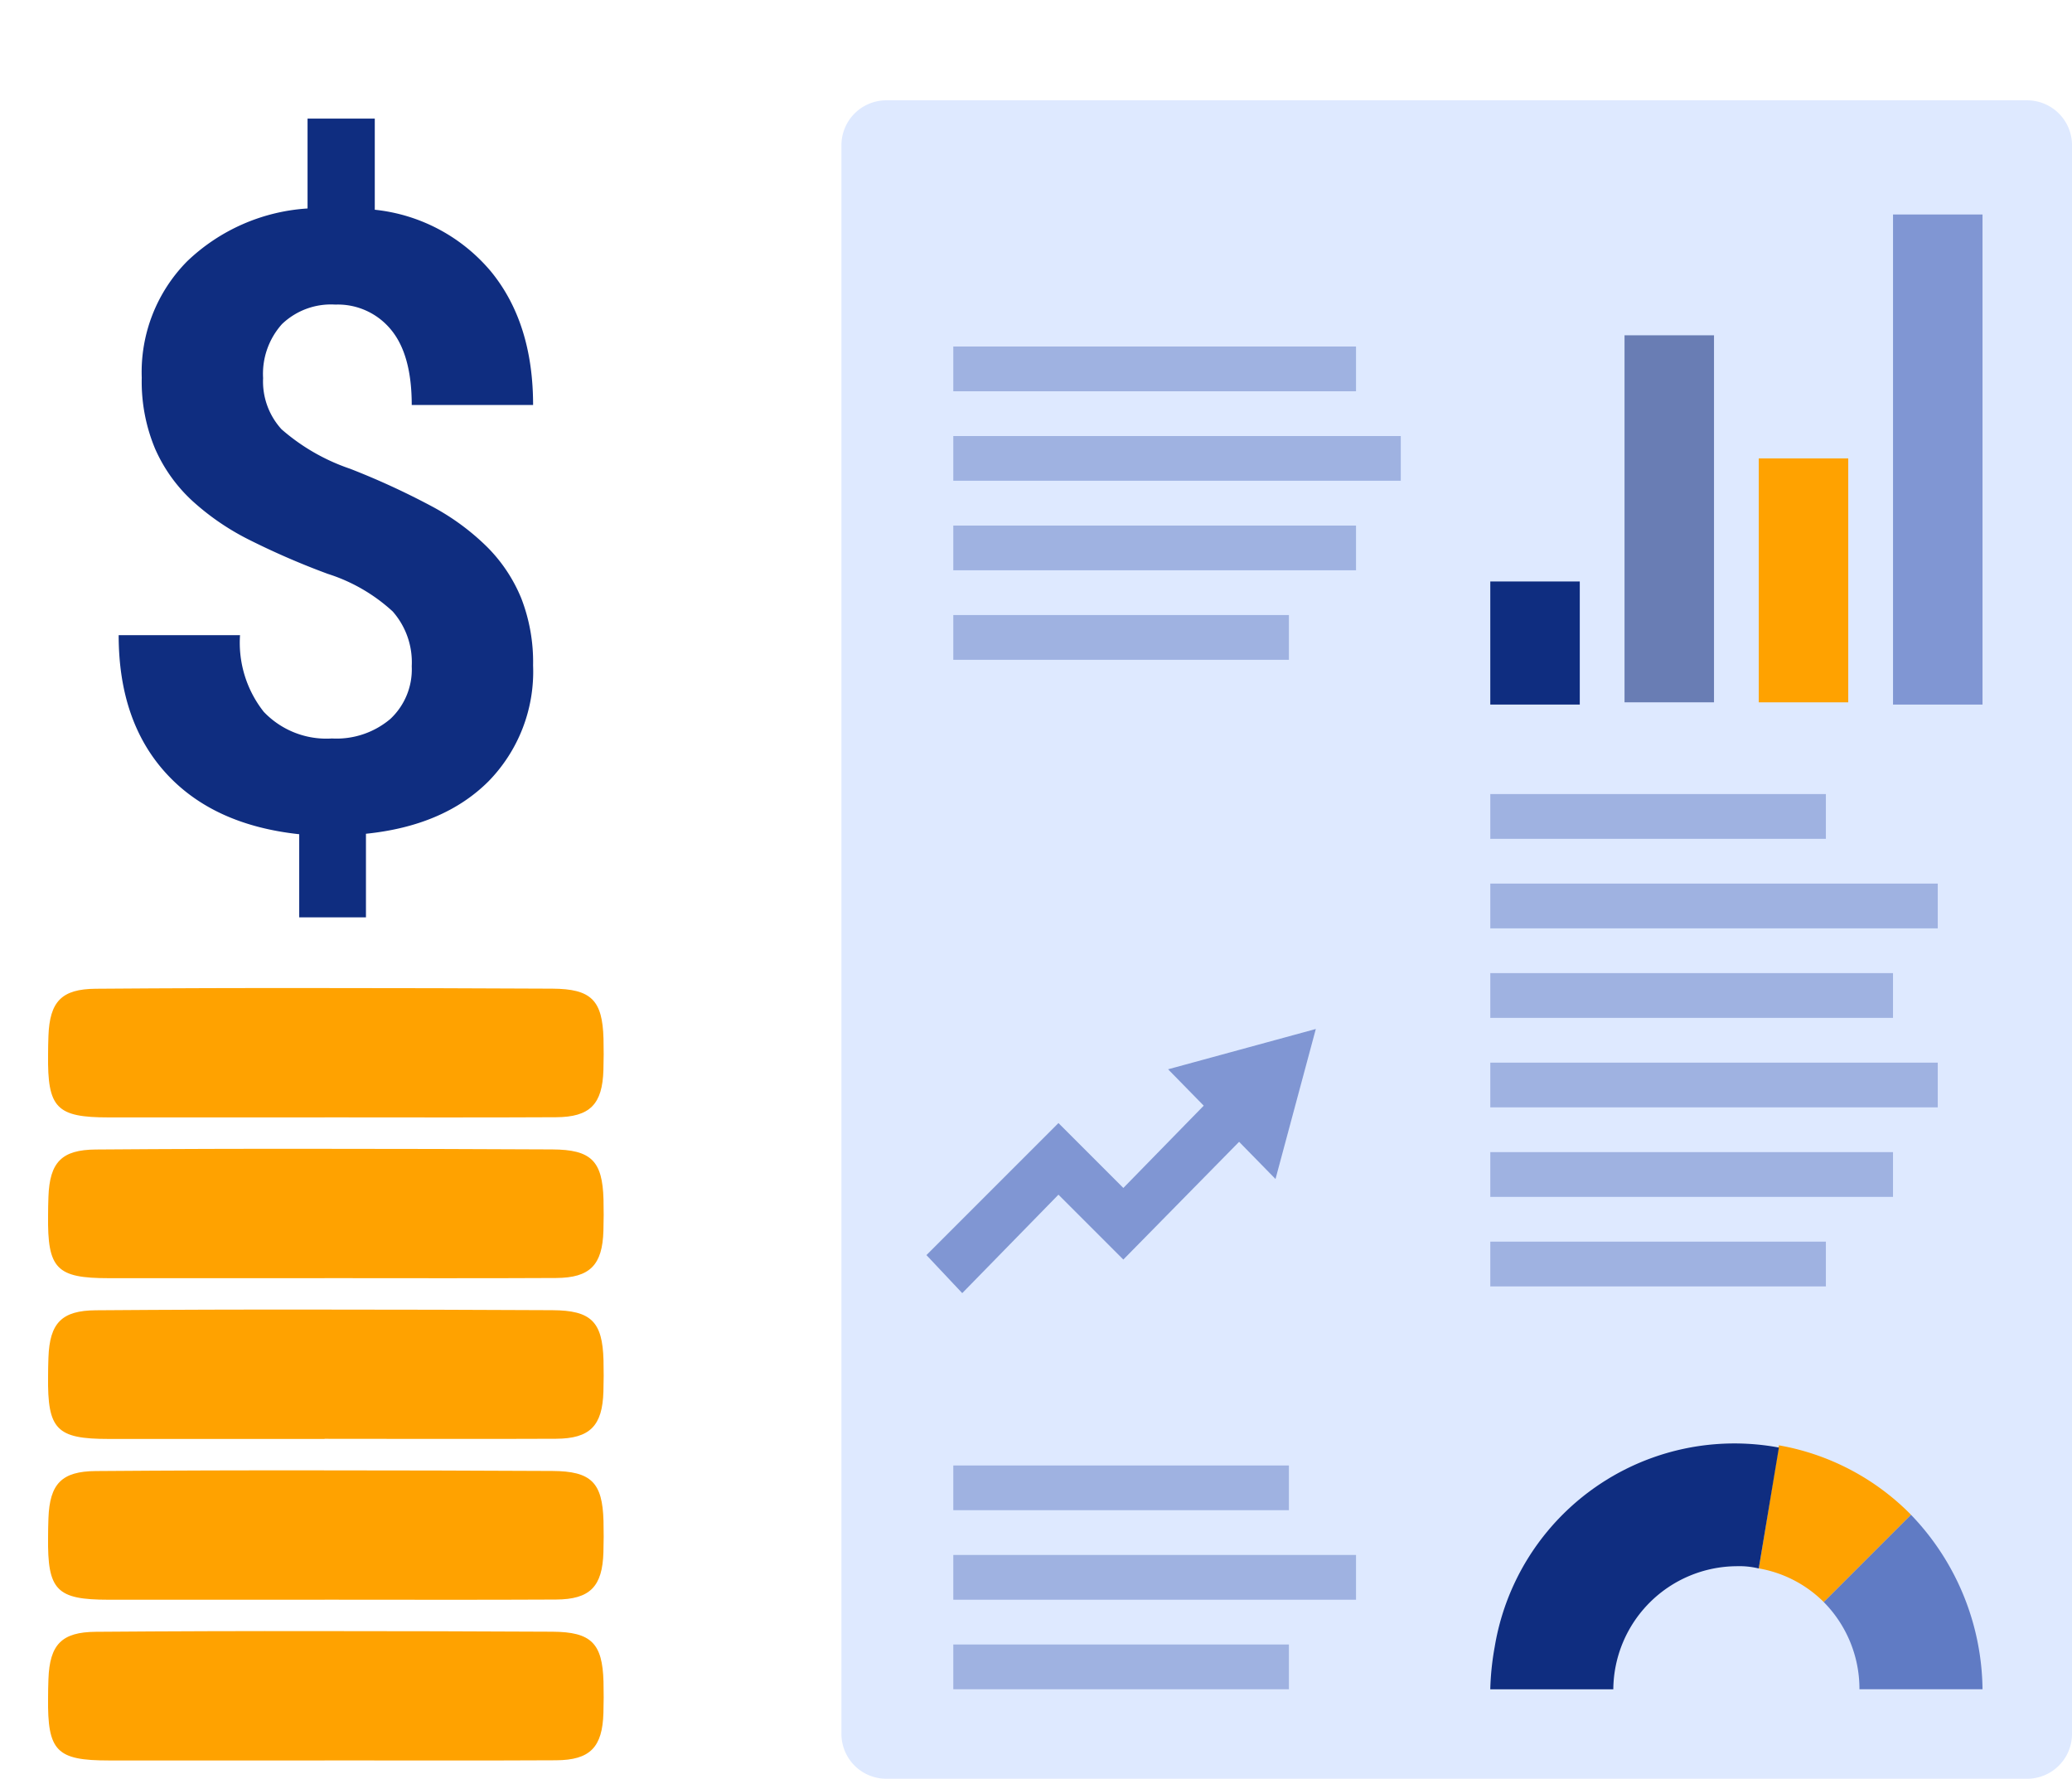 <svg id="outcomes_02" data-name="outcomes 02" xmlns="http://www.w3.org/2000/svg" xmlns:xlink="http://www.w3.org/1999/xlink" width="165.509" height="142.054" viewBox="0 0 165.509 142.054">
  <defs>
    <clipPath id="clip-path">
      <rect id="Rectangle_497" data-name="Rectangle 497" width="165.509" height="142.054" fill="none"/>
    </clipPath>
    <clipPath id="clip-path-2">
      <rect id="Rectangle_496" data-name="Rectangle 496" width="165.509" height="142.053" fill="none"/>
    </clipPath>
    <clipPath id="clip-path-3">
      <rect id="Rectangle_463" data-name="Rectangle 463" width="31.098" height="21.089" fill="#607bc4"/>
    </clipPath>
    <clipPath id="clip-path-4">
      <rect id="Rectangle_466" data-name="Rectangle 466" width="7.149" height="29.311" fill="#425a9b"/>
    </clipPath>
    <clipPath id="clip-path-5">
      <rect id="Rectangle_469" data-name="Rectangle 469" width="7.149" height="39.14" fill="#607bc4"/>
    </clipPath>
    <clipPath id="clip-path-6">
      <rect id="Rectangle_471" data-name="Rectangle 471" width="26.808" height="3.574" fill="#607bc4"/>
    </clipPath>
    <clipPath id="clip-path-7">
      <rect id="Rectangle_473" data-name="Rectangle 473" width="32.17" height="3.574" fill="#607bc4"/>
    </clipPath>
    <clipPath id="clip-path-8">
      <rect id="Rectangle_475" data-name="Rectangle 475" width="35.744" height="3.574" fill="#607bc4"/>
    </clipPath>
    <clipPath id="clip-path-12">
      <rect id="Rectangle_483" data-name="Rectangle 483" width="35.744" height="3.575" fill="#607bc4"/>
    </clipPath>
    <clipPath id="clip-path-15">
      <rect id="Rectangle_489" data-name="Rectangle 489" width="32.17" height="3.575" fill="#607bc4"/>
    </clipPath>
  </defs>
  <g id="Group_993" data-name="Group 993" clip-path="url(#clip-path)">
    <g id="Group_992" data-name="Group 992" transform="translate(0 0.001)">
      <g id="Group_991" data-name="Group 991" clip-path="url(#clip-path-2)">
        <path id="Path_1092" data-name="Path 1092" d="M23.835,57.911q-8.619,0-17.238,0c-4.179,0-4.9-.745-4.849-5,0-.5.011-1,.029-1.5.1-2.756,1.051-3.757,3.787-3.776q8.988-.069,17.983-.055,9.242,0,18.484.048c3.1.018,4,.917,4.084,3.994.022.831.018,1.666-.007,2.5-.079,2.732-1.062,3.761-3.787,3.774C36.16,57.925,30,57.9,23.835,57.9Z" transform="translate(2.092 57.004)" fill="#ffa200"/>
        <path id="Path_1093" data-name="Path 1093" d="M23.835,63.752q-8.619,0-17.238,0c-4.179,0-4.9-.745-4.849-5,0-.5.011-1,.029-1.5.1-2.756,1.051-3.757,3.787-3.776q8.988-.069,17.983-.055,9.242,0,18.484.048c3.1.018,4,.917,4.084,3.994.022.831.018,1.666-.007,2.5-.079,2.732-1.062,3.761-3.787,3.774-6.161.033-12.325.011-18.486.011Z" transform="translate(2.092 64.003)" fill="#ffa200"/>
        <path id="Path_1094" data-name="Path 1094" d="M23.835,46.229q-8.619,0-17.238,0c-4.179,0-4.9-.745-4.849-5,0-.5.011-1,.029-1.5.1-2.756,1.051-3.757,3.787-3.776q8.988-.069,17.983-.055,9.242,0,18.484.048c3.1.018,4,.917,4.084,3.994.022.831.018,1.666-.007,2.5-.079,2.732-1.062,3.761-3.787,3.774-6.161.033-12.325.011-18.486.011Z" transform="translate(2.092 43.008)" fill="#ffa200"/>
        <path id="Path_1095" data-name="Path 1095" d="M23.835,52.07q-8.619,0-17.238,0c-4.179,0-4.9-.745-4.849-5,0-.5.011-1,.029-1.5.1-2.756,1.051-3.757,3.787-3.776q8.988-.069,17.983-.055,9.242,0,18.484.048c3.1.018,4,.917,4.084,3.994.022.831.018,1.666-.007,2.5-.079,2.732-1.062,3.761-3.787,3.774-6.161.033-12.325.011-18.486.011Z" transform="translate(2.092 50.006)" fill="#ffa200"/>
        <path id="Path_1096" data-name="Path 1096" d="M23.835,69.592q-8.619,0-17.238,0c-4.179,0-4.9-.745-4.849-5,0-.5.011-1,.029-1.5.1-2.756,1.051-3.757,3.787-3.776q8.988-.069,17.983-.055,9.242,0,18.484.048c3.1.018,4,.917,4.084,3.994.022.831.018,1.666-.007,2.5-.079,2.732-1.062,3.761-3.787,3.774-6.161.033-12.325.011-18.486.011Z" transform="translate(2.092 71)" fill="#ffa200"/>
        <path id="Path_1097" data-name="Path 1097" d="M34.151,3.645H125.3a3.586,3.586,0,0,1,3.574,3.574V134.112a3.584,3.584,0,0,1-3.574,3.574H34.151a3.584,3.584,0,0,1-3.574-3.574V7.219a3.586,3.586,0,0,1,3.574-3.574" transform="translate(36.636 4.366)" fill="#dee9ff"/>
        <g id="Group_945" data-name="Group 945" transform="translate(74.004 82.181)" opacity="0.75">
          <g id="Group_944" data-name="Group 944">
            <g id="Group_943" data-name="Group 943" clip-path="url(#clip-path-3)">
              <path id="Path_1098" data-name="Path 1098" d="M36.526,55.846l-2.86-3.038L44.211,42.264l5.183,5.183,7.685-7.865,2.86,2.86L49.394,53.164l-5.183-5.181Z" transform="translate(-33.667 -34.757)" fill="#607bc4"/>
              <path id="Path_1099" data-name="Path 1099" d="M42.447,40.6l11.8-3.218L51.027,49.362Z" transform="translate(-23.145 -37.388)" fill="#607bc4"/>
            </g>
          </g>
        </g>
        <path id="Path_1100" data-name="Path 1100" d="M73.24,55.03,66.27,62a9.866,9.866,0,0,1,2.86,6.97h9.83A20.381,20.381,0,0,0,73.24,55.03" transform="translate(79.401 65.933)" fill="#607bc4"/>
        <path id="Path_1101" data-name="Path 1101" d="M63.912,62.34A9.7,9.7,0,0,1,69.1,65.022l6.97-6.97A19.529,19.529,0,0,0,65.521,52.51Z" transform="translate(76.576 62.914)" fill="#ffa200"/>
        <path id="Path_1102" data-name="Path 1102" d="M77.21,52.768a19.41,19.41,0,0,0-22.7,15.906,21.981,21.981,0,0,0-.356,3.4h9.828a9.918,9.918,0,0,1,9.83-9.83,6.647,6.647,0,0,1,1.787.18Z" transform="translate(64.887 62.834)" fill="#0f2d80"/>
        <rect id="Rectangle_464" data-name="Rectangle 464" width="7.148" height="9.83" transform="translate(119.043 46.436)" fill="#0f2d80"/>
        <g id="Group_948" data-name="Group 948" transform="translate(129.765 26.777)" opacity="0.75" style="mix-blend-mode: normal;isolation: isolate">
          <g id="Group_947" data-name="Group 947">
            <g id="Group_946" data-name="Group 946" clip-path="url(#clip-path-4)">
              <rect id="Rectangle_465" data-name="Rectangle 465" width="7.148" height="29.31" transform="translate(0 0.001)" fill="#425a9b"/>
            </g>
          </g>
        </g>
        <rect id="Rectangle_467" data-name="Rectangle 467" width="7.148" height="19.48" transform="translate(140.488 36.608)" fill="#ffa200"/>
        <g id="Group_951" data-name="Group 951" transform="translate(151.212 17.126)" opacity="0.75">
          <g id="Group_950" data-name="Group 950">
            <g id="Group_949" data-name="Group 949" clip-path="url(#clip-path-5)">
              <rect id="Rectangle_468" data-name="Rectangle 468" width="7.148" height="39.14" transform="translate(0.001 0)" fill="#607bc4"/>
            </g>
          </g>
        </g>
        <g id="Group_954" data-name="Group 954" transform="translate(76.148 49.117)" opacity="0.5" style="mix-blend-mode: normal;isolation: isolate">
          <g id="Group_953" data-name="Group 953">
            <g id="Group_952" data-name="Group 952" clip-path="url(#clip-path-6)">
              <rect id="Rectangle_470" data-name="Rectangle 470" width="26.809" height="3.574" transform="translate(0 0)" fill="#607bc4"/>
            </g>
          </g>
        </g>
        <g id="Group_957" data-name="Group 957" transform="translate(76.148 27.671)" opacity="0.5" style="mix-blend-mode: normal;isolation: isolate">
          <g id="Group_956" data-name="Group 956">
            <g id="Group_955" data-name="Group 955" clip-path="url(#clip-path-7)">
              <rect id="Rectangle_472" data-name="Rectangle 472" width="32.17" height="3.574" transform="translate(0 0)" fill="#607bc4"/>
            </g>
          </g>
        </g>
        <g id="Group_960" data-name="Group 960" transform="translate(76.148 34.82)" opacity="0.5" style="mix-blend-mode: normal;isolation: isolate">
          <g id="Group_959" data-name="Group 959">
            <g id="Group_958" data-name="Group 958" clip-path="url(#clip-path-8)">
              <rect id="Rectangle_474" data-name="Rectangle 474" width="35.744" height="3.574" transform="translate(0 -0.001)" fill="#607bc4"/>
            </g>
          </g>
        </g>
        <g id="Group_963" data-name="Group 963" transform="translate(76.148 41.969)" opacity="0.5" style="mix-blend-mode: normal;isolation: isolate">
          <g id="Group_962" data-name="Group 962">
            <g id="Group_961" data-name="Group 961" clip-path="url(#clip-path-7)">
              <rect id="Rectangle_476" data-name="Rectangle 476" width="32.17" height="3.574" transform="translate(0 0.001)" fill="#607bc4"/>
            </g>
          </g>
        </g>
        <g id="Group_966" data-name="Group 966" transform="translate(119.042 99.16)" opacity="0.5" style="mix-blend-mode: normal;isolation: isolate">
          <g id="Group_965" data-name="Group 965">
            <g id="Group_964" data-name="Group 964" clip-path="url(#clip-path-6)">
              <rect id="Rectangle_478" data-name="Rectangle 478" width="26.809" height="3.574" transform="translate(0.001 0.001)" fill="#607bc4"/>
            </g>
          </g>
        </g>
        <g id="Group_969" data-name="Group 969" transform="translate(119.042 63.415)" opacity="0.5" style="mix-blend-mode: normal;isolation: isolate">
          <g id="Group_968" data-name="Group 968">
            <g id="Group_967" data-name="Group 967" clip-path="url(#clip-path-6)">
              <rect id="Rectangle_480" data-name="Rectangle 480" width="26.809" height="3.574" transform="translate(0.001 -0.001)" fill="#607bc4"/>
            </g>
          </g>
        </g>
        <g id="Group_972" data-name="Group 972" transform="translate(119.042 70.564)" opacity="0.5" style="mix-blend-mode: normal;isolation: isolate">
          <g id="Group_971" data-name="Group 971">
            <g id="Group_970" data-name="Group 970" clip-path="url(#clip-path-12)">
              <rect id="Rectangle_482" data-name="Rectangle 482" width="35.744" height="3.574" transform="translate(0.001 0.001)" fill="#607bc4"/>
            </g>
          </g>
        </g>
        <g id="Group_975" data-name="Group 975" transform="translate(119.042 77.713)" opacity="0.5" style="mix-blend-mode: normal;isolation: isolate">
          <g id="Group_974" data-name="Group 974">
            <g id="Group_973" data-name="Group 973" clip-path="url(#clip-path-7)">
              <rect id="Rectangle_484" data-name="Rectangle 484" width="32.17" height="3.574" transform="translate(0.001 0)" fill="#607bc4"/>
            </g>
          </g>
        </g>
        <g id="Group_978" data-name="Group 978" transform="translate(119.042 84.862)" opacity="0.5" style="mix-blend-mode: normal;isolation: isolate">
          <g id="Group_977" data-name="Group 977">
            <g id="Group_976" data-name="Group 976" clip-path="url(#clip-path-8)">
              <rect id="Rectangle_486" data-name="Rectangle 486" width="35.744" height="3.574" transform="translate(0.001 0)" fill="#607bc4"/>
            </g>
          </g>
        </g>
        <g id="Group_981" data-name="Group 981" transform="translate(119.042 92.011)" opacity="0.5" style="mix-blend-mode: normal;isolation: isolate">
          <g id="Group_980" data-name="Group 980">
            <g id="Group_979" data-name="Group 979" clip-path="url(#clip-path-15)">
              <rect id="Rectangle_488" data-name="Rectangle 488" width="32.17" height="3.574" transform="translate(0.001 -0.001)" fill="#607bc4"/>
            </g>
          </g>
        </g>
        <g id="Group_984" data-name="Group 984" transform="translate(76.148 131.33)" opacity="0.5" style="mix-blend-mode: normal;isolation: isolate">
          <g id="Group_983" data-name="Group 983">
            <g id="Group_982" data-name="Group 982" clip-path="url(#clip-path-6)">
              <rect id="Rectangle_490" data-name="Rectangle 490" width="26.809" height="3.574" transform="translate(0 0.001)" fill="#607bc4"/>
            </g>
          </g>
        </g>
        <g id="Group_987" data-name="Group 987" transform="translate(76.148 117.032)" opacity="0.5" style="mix-blend-mode: normal;isolation: isolate">
          <g id="Group_986" data-name="Group 986">
            <g id="Group_985" data-name="Group 985" clip-path="url(#clip-path-6)">
              <rect id="Rectangle_492" data-name="Rectangle 492" width="26.809" height="3.574" transform="translate(0 0)" fill="#607bc4"/>
            </g>
          </g>
        </g>
        <g id="Group_990" data-name="Group 990" transform="translate(76.148 124.181)" opacity="0.5" style="mix-blend-mode: normal;isolation: isolate">
          <g id="Group_989" data-name="Group 989">
            <g id="Group_988" data-name="Group 988" clip-path="url(#clip-path-7)">
              <rect id="Rectangle_494" data-name="Rectangle 494" width="32.17" height="3.574" transform="translate(0 -0.001)" fill="#607bc4"/>
            </g>
          </g>
        </g>
        <path id="Path_1122" data-name="Path 1122" d="M27.722,48.043A6.135,6.135,0,0,0,26.2,43.667a13.847,13.847,0,0,0-5.183-3,61.113,61.113,0,0,1-6.3-2.732,20.029,20.029,0,0,1-4.544-3.119,12.5,12.5,0,0,1-2.952-4.144A13.87,13.87,0,0,1,6.156,25a12.579,12.579,0,0,1,3.623-9.292A15.291,15.291,0,0,1,19.4,11.486V4.309H24.77v7.278a14,14,0,0,1,9.292,4.946q3.353,4.108,3.354,10.648H27.722q0-4.023-1.66-6.019a5.491,5.491,0,0,0-4.445-2,5.654,5.654,0,0,0-4.26,1.558,5.946,5.946,0,0,0-1.508,4.311,5.663,5.663,0,0,0,1.475,4.091,16.25,16.25,0,0,0,5.484,3.154,60.549,60.549,0,0,1,6.59,3.036,19.009,19.009,0,0,1,4.359,3.218,12.464,12.464,0,0,1,2.717,4.093,14.058,14.058,0,0,1,.941,5.348,12.525,12.525,0,0,1-3.557,9.259q-3.554,3.554-9.793,4.192V68.1H18.734V61.459q-6.875-.739-10.648-4.88T4.312,45.562h9.694a8.9,8.9,0,0,0,1.895,6.12,6.9,6.9,0,0,0,5.449,2.13,6.659,6.659,0,0,0,4.662-1.558,5.413,5.413,0,0,0,1.71-4.209" transform="translate(5.167 5.162)" fill="#0f2d80"/>
      </g>
    </g>
  </g>
</svg>
